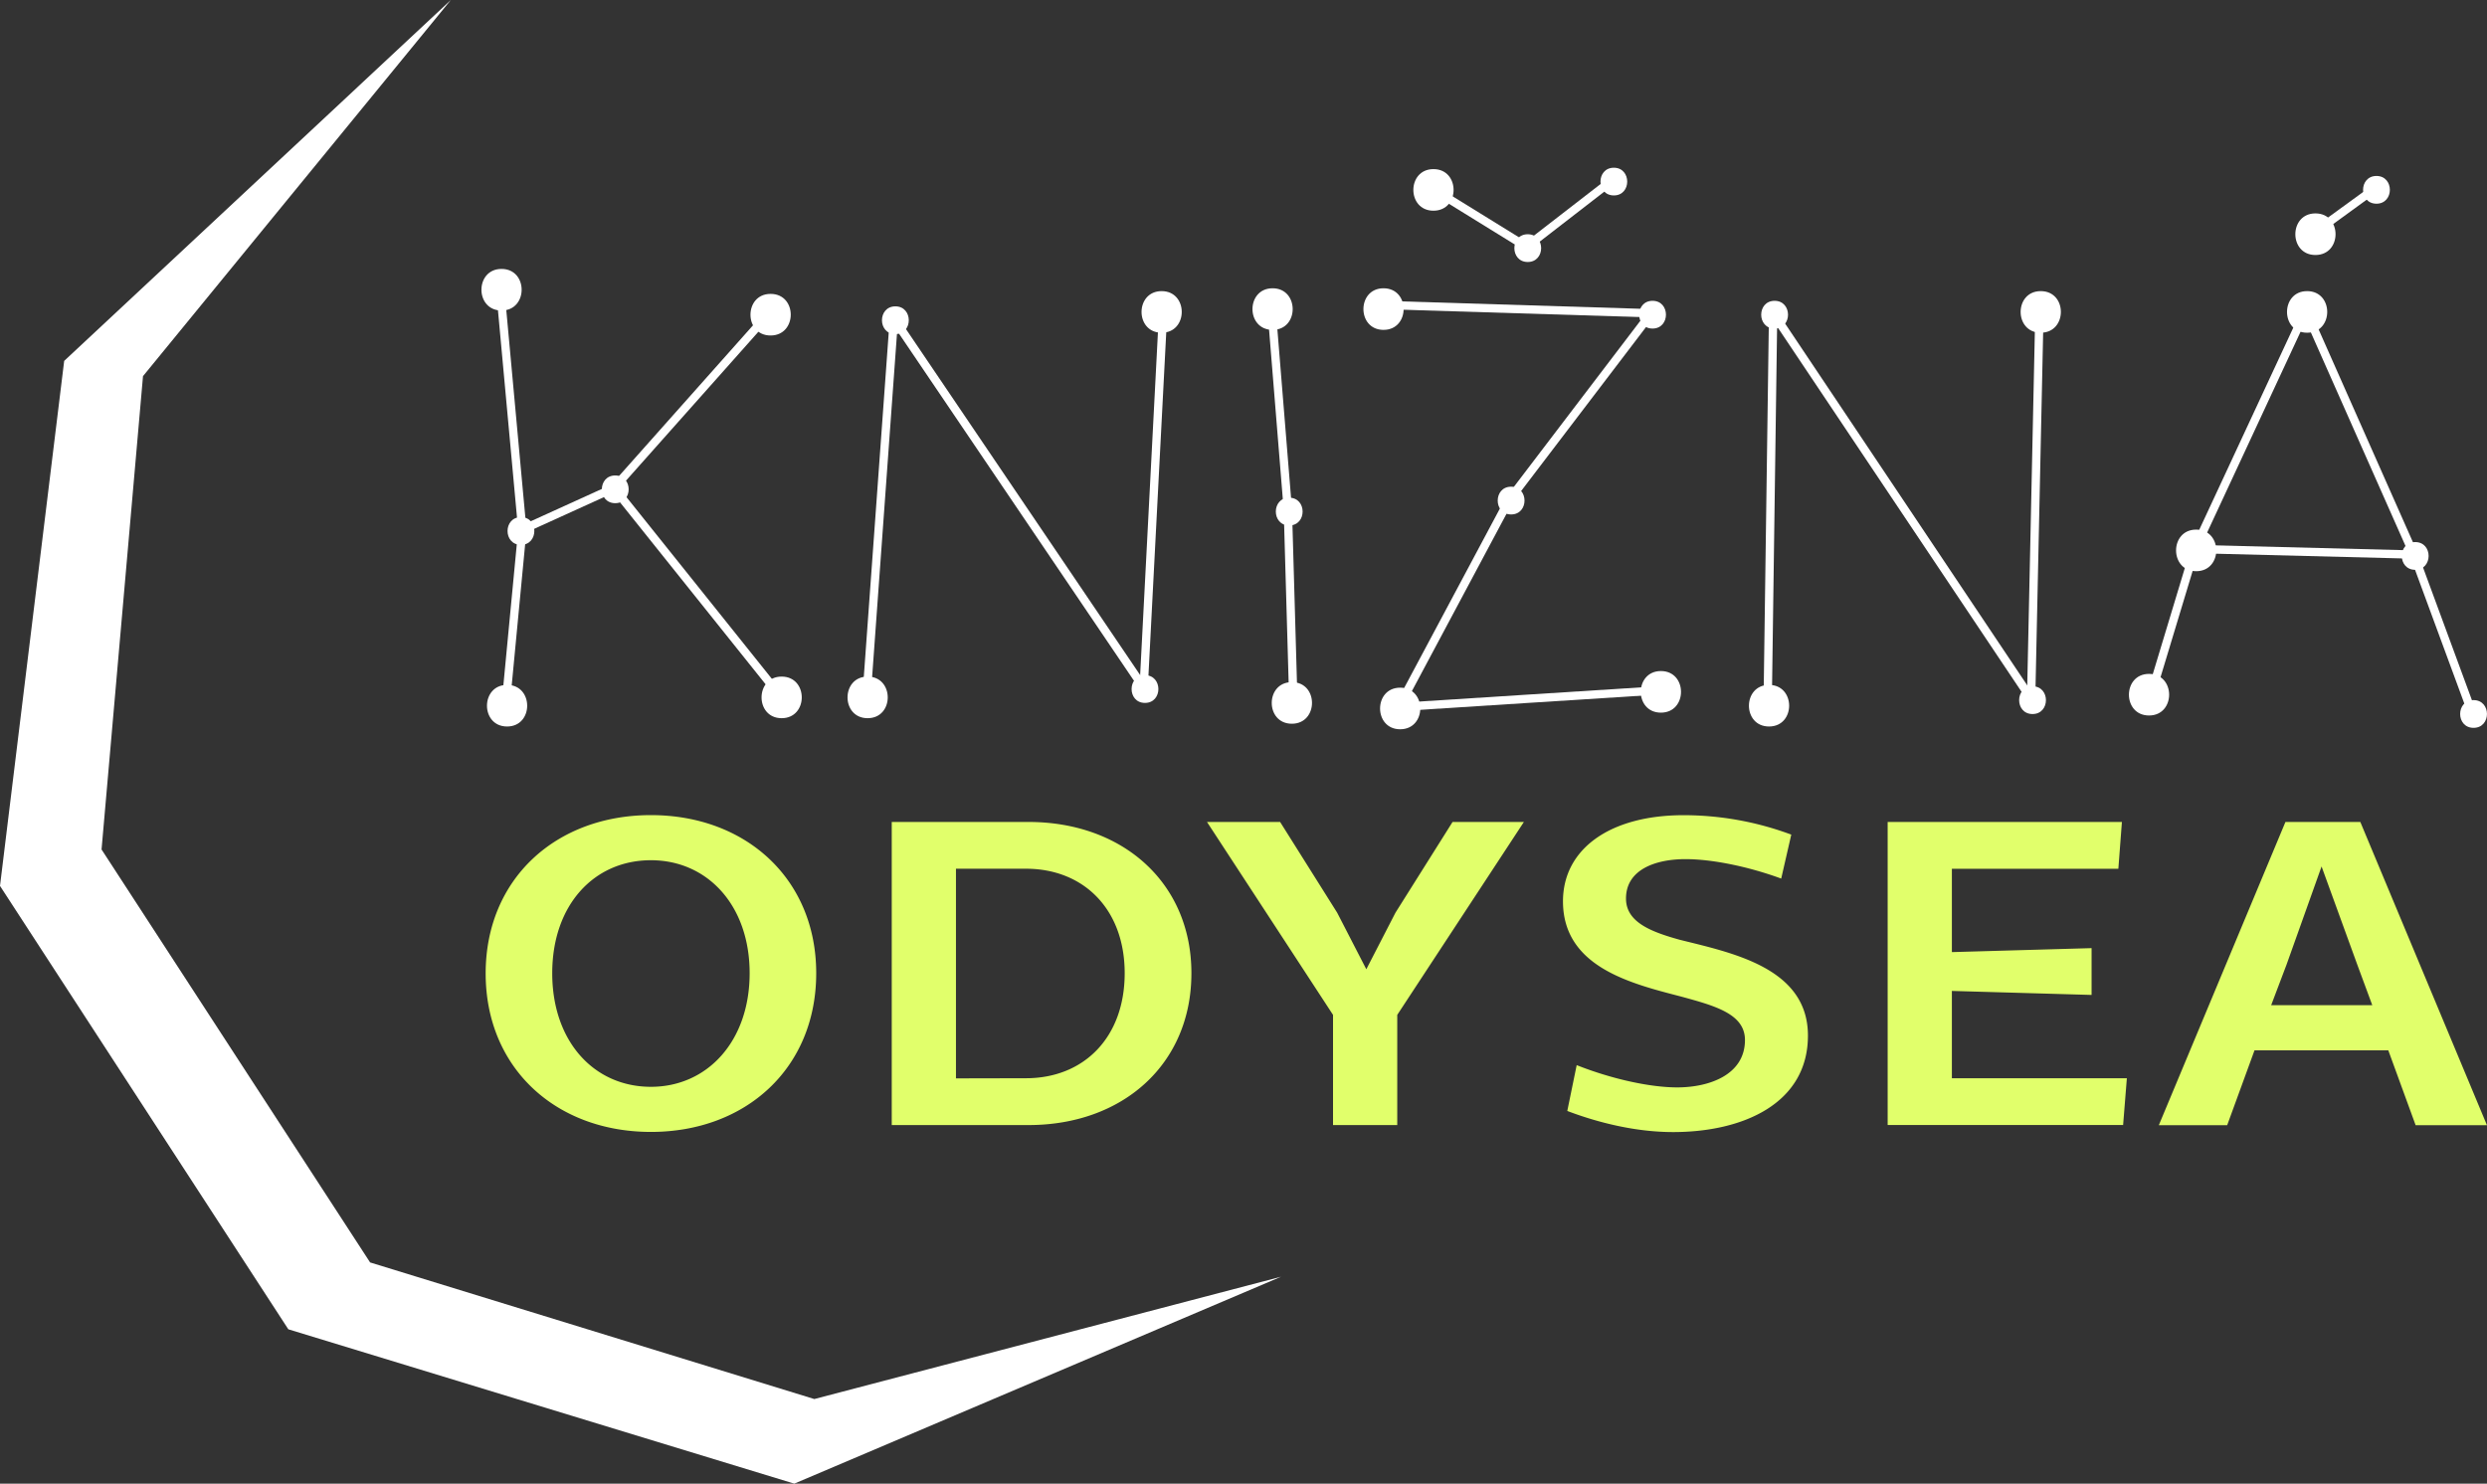 <svg xmlns="http://www.w3.org/2000/svg" viewBox="0 0 664.18 396.29"><rect x="0" y="0" width="664.18" height="396.29" fill="#333333" stroke="none"/><defs><style>.cls-1{fill:#fff;}.cls-2{fill:#e1ff6b;}</style></defs><title>Asset 3</title><g id="Layer_2" data-name="Layer 2"><g id="Layer_1-2" data-name="Layer 1"><path class="cls-1" d="M133.94 71.83c-7.15 0-7.16 11.11 0 11.11s7.16-11.11 0-11.11Zm1.48 111.11c-7.15 0-7.16 11.11 0 11.11s7.16-11.11 0-11.11ZM205.79 78.5c-7.15 0-7.16 11.11 0 11.11s7.21-11.11 0-11.11Zm2.96 102.22c-7.15 0-7.16 11.11 0 11.11s7.16-11.11 0-11.11Zm22.96 0c-7.15 0-7.16 11.11 0 11.11s7.16-11.11 0-11.11Zm78.52-102.96c-7.15 0-7.16 11.11 0 11.11s7.16-11.11 0-11.11Zm29.63-.76c-7.15 0-7.17 11.11 0 11.11S347 77 339.86 77ZM345 182.2c-7.15 0-7.16 11.11 0 11.11s7.2-11.11 0-11.11ZM369.48 77c-7.14 0-7.16 11.11 0 11.11s7.17-11.11 0-11.11Zm4.45 106.68c-7.15 0-7.16 11.11 0 11.11s7.16-11.11 0-11.11Zm69.63-4.44c-7.15 0-7.17 11.11 0 11.11s7.16-11.11 0-11.11ZM382.82 45.17c-7.15 0-7.16 11.11 0 11.11s7.18-11.11 0-11.11Zm89.62 137.77c-7.15 0-7.16 11.11 0 11.11s7.16-11.11 0-11.11ZM545 77.76c-7.15 0-7.16 11.11 0 11.11s7.19-11.11 0-11.11ZM573.92 180c-7.15 0-7.16 11.11 0 11.11s7.16-11.11 0-11.11Zm42.22-102.24c-7.15 0-7.16 11.11 0 11.11s7.16-11.11 0-11.11Zm-29.63 63.7c-7.15 0-7.16 11.11 0 11.11s7.16-11.11 0-11.11ZM618.36 57c-7.14 0-7.16 11.11 0 11.11s7.17-11.11 0-11.11Zm-479.24 81.13c-4.76 0-4.77 7.4 0 7.4s4.78-7.4 0-7.4ZM164.31 127c-4.77 0-4.78 7.4 0 7.4s4.77-7.4 0-7.4Zm74.81-45.17c-4.77 0-4.78 7.41 0 7.41s4.77-7.41 0-7.41Zm66.66 98.52c-4.76 0-4.77 7.4 0 7.4s4.78-7.4 0-7.4Zm38.52-47.41c-4.77 0-4.77 7.41 0 7.41s4.77-7.41 0-7.41Zm97.03-52.59c-4.76 0-4.77 7.41 0 7.41s4.78-7.41 0-7.41ZM403.56 130c-4.77 0-4.78 7.41 0 7.41s4.77-7.41 0-7.41ZM408 62.57c-4.76 0-4.77 7.41 0 7.41s4.78-7.41 0-7.41Zm23-17.77c-4.76 0-4.77 7.4 0 7.4s4.74-7.4 0-7.4Zm42.93 35.55c-4.77 0-4.78 7.41 0 7.41s4.77-7.41 0-7.41Zm68.88 102.96c-4.76 0-4.77 7.41 0 7.41s4.78-7.41 0-7.41ZM645 144.79c-4.77 0-4.77 7.41 0 7.41s4.8-7.41 0-7.41ZM660.59 187c-4.77 0-4.78 7.41 0 7.41s4.77-7.41 0-7.41ZM634.66 47c-4.77 0-4.77 7.41 0 7.41s4.77-7.41 0-7.41Z"/><path class="cls-1" transform="rotate(-84.56 137.282 164.79)" d="M113.83 163.68h46.88v2.22h-46.88z"/><path class="cls-1" transform="rotate(-24.45 151.754 135.924)" d="M138.29 134.79h26.85v2.22h-26.85z"/><path class="cls-1" transform="rotate(-88.23 405.027 82.576)" d="M403.93 46.63h2.22v71.88h-2.22z"/><path class="cls-1" transform="rotate(-5.25 136.625 109.322)" d="M135.42 76.88h2.22v64.71h-2.22z"/><path class="cls-1" transform="rotate(-48.36 184.698 107.015)" d="M153.46 105.9h62.44v2.22h-62.44z"/><path class="cls-1" transform="rotate(-38.66 186.152 158.128)" d="M185.05 122.55h2.22v71.14h-2.22z"/><path class="cls-1" transform="rotate(-85.86 235.032 136.28)" d="M183.8 135.16h102.49v2.22H183.8z"/><path class="cls-1" transform="rotate(-34.09 272.049 134.416)" d="M270.97 74.95h2.22V193.9h-2.22z"/><path class="cls-1" transform="rotate(-87.03 308.015 133.675)" d="M257.94 132.57h100.13v2.22H257.94z"/><path class="cls-1" transform="rotate(-4.64 341.351 108.768)" d="M340.6 81.37h2.22v54.99h-2.22z"/><path class="cls-1" transform="rotate(-1.64 343.952 161.809)" d="M343.56 136.26h2.22v51.87h-2.22z"/><path class="cls-1" transform="rotate(-52.71 422.09 108.496)" d="M390.89 107.39h62.37v2.22h-62.37z"/><path class="cls-1" transform="rotate(-61.92 388.346 161.092)" d="M356.89 159.98h62.96v2.22h-62.96z"/><path class="cls-1" transform="rotate(-3.66 408.07 186.609)" d="M373.49 185.53h69.77v2.22h-69.77z"/><path class="cls-1" transform="rotate(-58.3 395.027 58.135)" d="M393.93 43.33h2.22v29.6h-2.22z"/><path class="cls-1" transform="rotate(-37.74 419.1 57.014)" d="M404.59 55.91h29.04v2.22h-29.04z"/><path class="cls-1" transform="rotate(-89.2 472.803 136.275)" d="M420.22 135.16h105.19v2.22H420.22z"/><path class="cls-1" transform="rotate(-33.79 507.914 135.172)" d="M506.89 73.22h2.22V197.1h-2.22z"/><path class="cls-1" transform="rotate(-88.77 543.548 134.791)" d="M491.69 133.68h103.72v2.22H491.69z"/><path class="cls-1" transform="rotate(-73.19 580.244 166.263)" d="M559.71 165.16h41.01v2.22h-41.01z"/><path class="cls-1" transform="rotate(-65.05 600.981 114.783)" d="M565.83 113.68h70.25v2.22h-70.25z"/><path class="cls-1" transform="rotate(-23.9 630.284 115.526)" d="M629.1 79.89h2.22v71.3h-2.22z"/><path class="cls-1" transform="rotate(-20.22 652.611 169.255)" d="M651.33 146.74h2.22v44.99h-2.22z"/><path class="cls-1" transform="rotate(-88.55 615.4 147.386)" d="M614.29 118.12h2.22v58.54h-2.22z"/><path class="cls-1" transform="rotate(-36.02 626.118 56.28)" d="M616.07 55.17h20.15v2.22h-20.15z"/><path class="cls-2" d="M173.84 217.72c25.4 0 44.14 17.08 44.14 42.23 0 25.31-18.74 42.39-44.14 42.39S129.7 285.26 129.7 260c0-25.2 18.73-42.28 44.14-42.28Zm0 72.57c15.08 0 26.36-12.19 26.36-30.34s-11.28-30.18-26.36-30.18c-15.25 0-26.36 12-26.36 30.18s11.11 30.34 26.36 30.34Zm64.31-70.74h36.52c25.25 0 43.51 16.32 43.51 40.4 0 24.24-18.26 40.56-43.51 40.56h-36.52ZM274 288c15.41 0 26.36-10.83 26.36-28.06 0-17.07-10.95-27.9-26.36-27.9h-18.7v56Zm82-16.92-33.66-51.53h19.53l15.24 24.24 7.78 15.1 7.78-15.1 15.25-24.24h19.05l-33.82 51.53v29.43H356Zm65.07 13.42c9.21 3.66 19.53 5.95 26.84 5.95 8.57 0 18.1-3.36 18.1-12.66 0-7-8.1-9.15-17-11.59-13.5-3.5-31.6-7.92-31.6-25.46 0-13.87 12.39-23 32.23-23a82.47 82.47 0 0 1 28.74 5.19l-2.69 11.74c-8.74-3.21-18.42-5.19-25.57-5.19-7.94 0-15.88 2.75-15.88 10.52 0 6.25 6.51 8.84 14.29 11 14 3.51 34.3 7.47 34.3 25.61s-17.31 25.77-36 25.77c-9.85 0-19.85-2.44-28.27-5.64Zm83.05-64.95h62.56l-.95 12.5h-44.46v22.26l37.31-1.06v12.5l-37.31-1.07V288H568l-1 12.5h-62.88Zm106.23 0h20l33.82 81h-19.05l-7.3-20h-35.73l-7.3 20h-18.26Zm-3.81 48.94h27l-4-10.82-9.54-26.23-9.36 26.23Z"/><path class="cls-1" d="M38.19 100.47 120.4 0 17.14 96.4 0 236.63l77 118.43 135.12 41.23 130-55.27-124.65 32.67L98.84 337.2 27.12 226.9Z"/></g></g></svg>